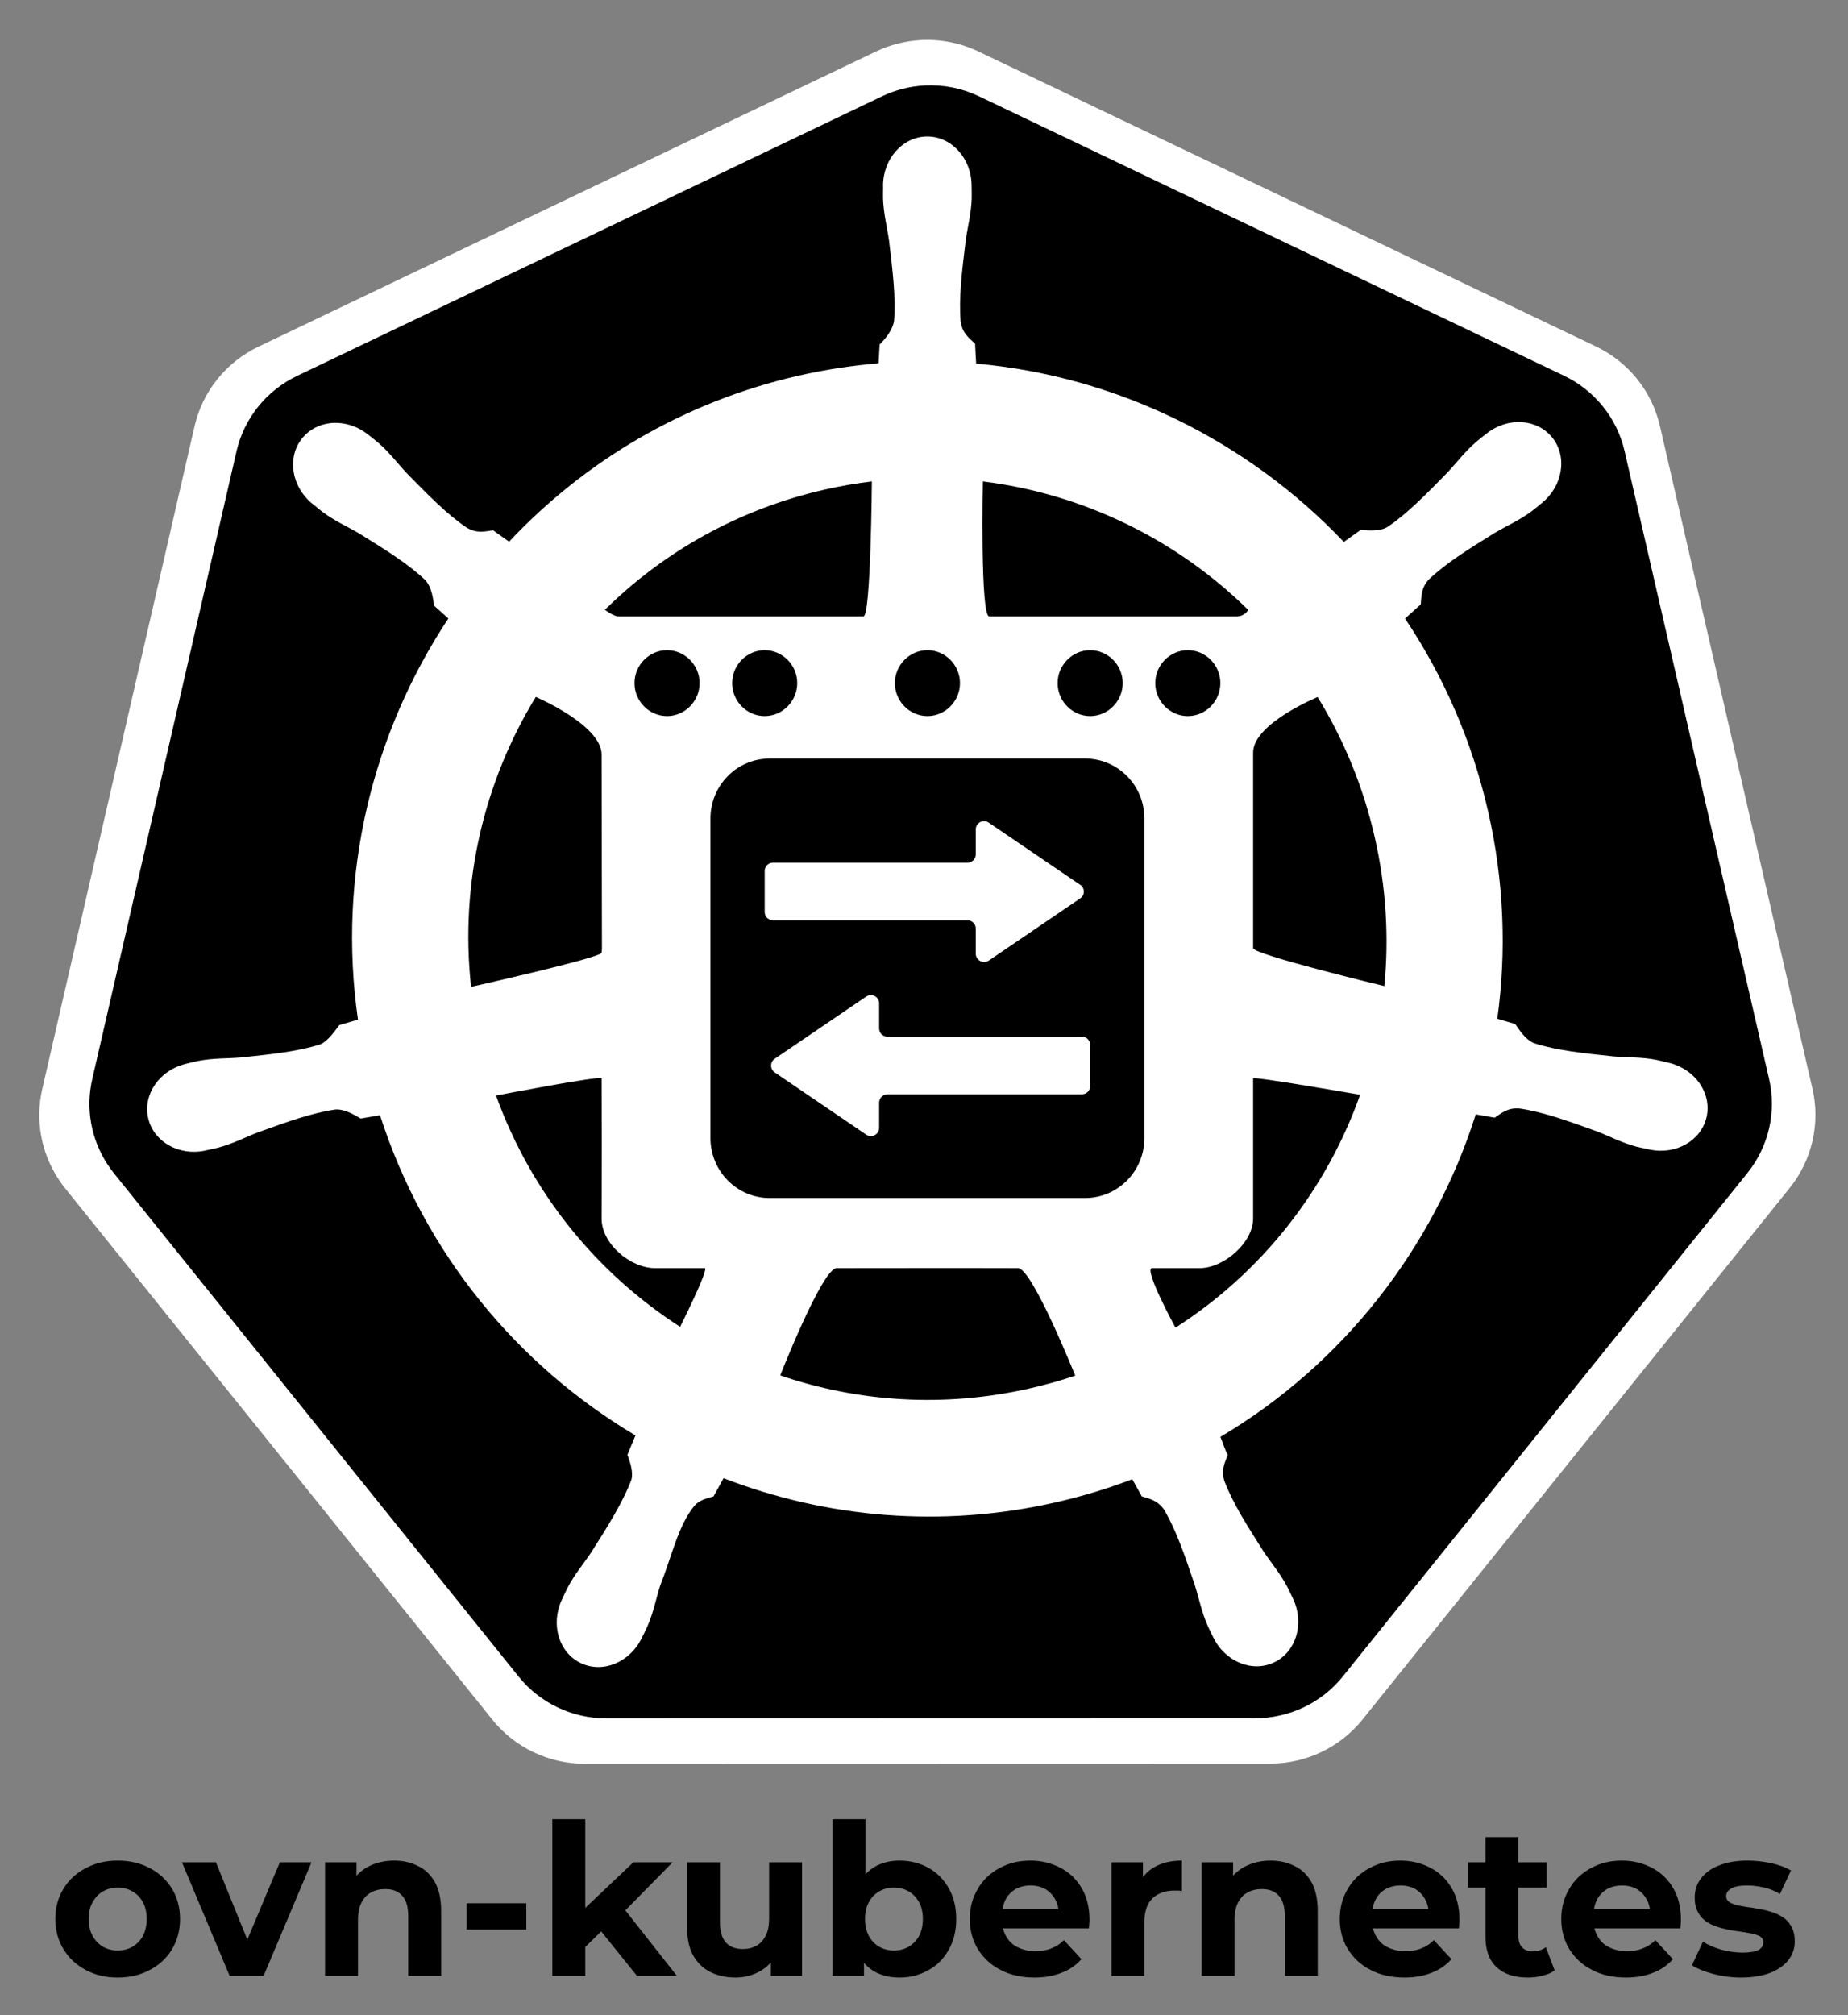<svg xmlns="http://www.w3.org/2000/svg" role="img" viewBox="31.08 10.58 449.34 489.84"><rect x="31.08" y="10.58" width="449.34" height="489.84" fill="#808080" stroke="none"/><style>svg {fill-rule:evenodd;clip-rule:evenodd;stroke-linejoin:round;stroke-miterlimit:2}</style><g transform="translate(-562)"><path id="ovn-kubernetes-stacked-black" fill="none" d="M562 0H1074V512H562z"/><g id="ovn-kubernetes-stacked-black1"><g><g><path fill-rule="nonzero" d="M0.328,0.008C0.271,0.008 0.22,-0.004 0.176,-0.028C0.131,-0.052 0.096,-0.084 0.071,-0.126C0.045,-0.168 0.032,-0.216 0.032,-0.269C0.032,-0.323 0.045,-0.371 0.071,-0.413C0.096,-0.454 0.131,-0.487 0.176,-0.51C0.22,-0.534 0.27,-0.546 0.328,-0.546C0.385,-0.546 0.436,-0.534 0.48,-0.51C0.525,-0.487 0.559,-0.454 0.585,-0.413C0.61,-0.371 0.623,-0.323 0.623,-0.269C0.623,-0.215 0.61,-0.168 0.585,-0.126C0.56,-0.084 0.525,-0.052 0.48,-0.028C0.435,-0.004 0.385,0.008 0.328,0.008ZM0.328,-0.12C0.354,-0.12 0.377,-0.126 0.398,-0.138C0.418,-0.15 0.435,-0.167 0.447,-0.189C0.459,-0.212 0.465,-0.239 0.465,-0.269C0.465,-0.3 0.459,-0.327 0.447,-0.349C0.435,-0.371 0.418,-0.388 0.398,-0.4C0.377,-0.412 0.354,-0.418 0.328,-0.418C0.302,-0.418 0.278,-0.412 0.258,-0.4C0.237,-0.388 0.221,-0.371 0.209,-0.349C0.196,-0.327 0.19,-0.3 0.19,-0.269C0.19,-0.239 0.196,-0.212 0.209,-0.189C0.221,-0.167 0.237,-0.15 0.258,-0.138C0.278,-0.126 0.302,-0.12 0.328,-0.12Z" transform="translate(604.885 490.843) scale(51.315)"/></g><g><path fill-rule="nonzero" d="M0.218,-0L-0.008,-0.538L0.153,-0.538L0.341,-0.075L0.261,-0.075L0.456,-0.538L0.606,-0.538L0.379,-0L0.218,-0Z" transform="translate(637.73 490.843) scale(51.315)"/></g><g><path fill-rule="nonzero" d="M0.072,-0L0.072,-0.538L0.221,-0.538L0.221,-0.389L0.193,-0.434C0.212,-0.47 0.24,-0.498 0.276,-0.517C0.312,-0.536 0.353,-0.546 0.399,-0.546C0.441,-0.546 0.48,-0.537 0.513,-0.52C0.547,-0.504 0.573,-0.478 0.593,-0.443C0.612,-0.408 0.622,-0.363 0.622,-0.308L0.622,-0L0.466,-0L0.466,-0.284C0.466,-0.328 0.456,-0.36 0.437,-0.38C0.418,-0.401 0.392,-0.411 0.357,-0.411C0.332,-0.411 0.31,-0.406 0.29,-0.395C0.271,-0.385 0.256,-0.369 0.245,-0.348C0.234,-0.327 0.228,-0.299 0.228,-0.266L0.228,-0L0.072,-0Z" transform="translate(668.424 490.843) scale(51.315)"/></g><g><path fill-rule="nonzero" d="M0.052 -0.344H0.335V-0.219H0.052z" transform="translate(703.86 490.843) scale(51.315)"/></g><g><path fill-rule="nonzero" d="M0.201,-0.11L0.205,-0.3L0.456,-0.538L0.642,-0.538L0.401,-0.293L0.32,-0.227L0.201,-0.11ZM0.072,-0L0.072,-0.742L0.228,-0.742L0.228,-0L0.072,-0ZM0.473,-0L0.291,-0.226L0.389,-0.347L0.662,-0L0.473,-0Z" transform="translate(723.687 490.843) scale(51.315)"/></g><g><path fill-rule="nonzero" d="M0.299,0.008C0.254,0.008 0.214,-0.001 0.18,-0.018C0.145,-0.035 0.118,-0.062 0.098,-0.097C0.078,-0.133 0.069,-0.179 0.069,-0.234L0.069,-0.538L0.225,-0.538L0.225,-0.257C0.225,-0.212 0.234,-0.179 0.253,-0.158C0.272,-0.137 0.299,-0.127 0.334,-0.127C0.358,-0.127 0.379,-0.132 0.398,-0.143C0.417,-0.153 0.431,-0.169 0.442,-0.191C0.453,-0.212 0.458,-0.239 0.458,-0.272L0.458,-0.538L0.614,-0.538L0.614,-0L0.466,-0L0.466,-0.148L0.494,-0.105C0.475,-0.068 0.448,-0.04 0.413,-0.021C0.379,-0.002 0.34,0.008 0.299,0.008Z" transform="translate(756.587 490.843) scale(51.315)"/></g><g><path fill-rule="nonzero" d="M0.39,0.008C0.343,0.008 0.302,-0.002 0.268,-0.022C0.234,-0.042 0.208,-0.072 0.19,-0.113C0.172,-0.154 0.163,-0.206 0.163,-0.269C0.163,-0.332 0.172,-0.384 0.191,-0.425C0.21,-0.465 0.237,-0.496 0.271,-0.516C0.305,-0.536 0.345,-0.546 0.39,-0.546C0.44,-0.546 0.486,-0.534 0.526,-0.512C0.567,-0.489 0.599,-0.457 0.622,-0.416C0.646,-0.374 0.658,-0.325 0.658,-0.269C0.658,-0.213 0.646,-0.164 0.622,-0.123C0.599,-0.081 0.567,-0.049 0.526,-0.027C0.486,-0.004 0.44,0.008 0.39,0.008ZM0.072,-0L0.072,-0.742L0.228,-0.742L0.228,-0.429L0.218,-0.27L0.221,-0.11L0.221,-0L0.072,-0ZM0.363,-0.12C0.389,-0.12 0.412,-0.126 0.433,-0.138C0.453,-0.15 0.47,-0.167 0.482,-0.189C0.494,-0.212 0.5,-0.239 0.5,-0.269C0.5,-0.3 0.494,-0.327 0.482,-0.349C0.47,-0.371 0.453,-0.388 0.433,-0.4C0.412,-0.412 0.389,-0.418 0.363,-0.418C0.337,-0.418 0.314,-0.412 0.293,-0.4C0.272,-0.388 0.256,-0.371 0.244,-0.349C0.232,-0.327 0.226,-0.3 0.226,-0.269C0.226,-0.239 0.232,-0.212 0.244,-0.189C0.256,-0.167 0.272,-0.15 0.293,-0.138C0.314,-0.126 0.337,-0.12 0.363,-0.12Z" transform="translate(791.817 490.843) scale(51.315)"/></g><g><path fill-rule="nonzero" d="M0.339,0.008C0.277,0.008 0.224,-0.004 0.178,-0.028C0.131,-0.052 0.096,-0.085 0.07,-0.127C0.045,-0.168 0.032,-0.216 0.032,-0.269C0.032,-0.323 0.045,-0.371 0.07,-0.412C0.094,-0.454 0.129,-0.487 0.172,-0.51C0.215,-0.534 0.264,-0.546 0.319,-0.546C0.372,-0.546 0.419,-0.534 0.461,-0.512C0.504,-0.49 0.537,-0.458 0.562,-0.416C0.586,-0.375 0.599,-0.325 0.599,-0.267C0.599,-0.261 0.599,-0.254 0.598,-0.246C0.598,-0.239 0.597,-0.232 0.596,-0.225L0.159,-0.225L0.159,-0.316L0.514,-0.316L0.454,-0.289C0.454,-0.317 0.448,-0.341 0.437,-0.362C0.425,-0.383 0.41,-0.399 0.39,-0.411C0.37,-0.422 0.346,-0.428 0.32,-0.428C0.293,-0.428 0.27,-0.422 0.249,-0.411C0.229,-0.399 0.213,-0.383 0.202,-0.362C0.191,-0.341 0.185,-0.316 0.185,-0.287L0.185,-0.263C0.185,-0.233 0.192,-0.208 0.205,-0.186C0.218,-0.163 0.236,-0.146 0.26,-0.135C0.284,-0.123 0.311,-0.117 0.343,-0.117C0.372,-0.117 0.397,-0.121 0.418,-0.13C0.44,-0.138 0.46,-0.151 0.478,-0.169L0.561,-0.079C0.536,-0.051 0.505,-0.029 0.468,-0.015C0.431,0 0.388,0.008 0.339,0.008Z" transform="translate(827.242 490.843) scale(51.315)"/></g><g><path fill-rule="nonzero" d="M0.072,-0L0.072,-0.538L0.221,-0.538L0.221,-0.386L0.2,-0.43C0.216,-0.468 0.242,-0.497 0.277,-0.516C0.312,-0.536 0.355,-0.546 0.406,-0.546L0.406,-0.402C0.4,-0.403 0.393,-0.403 0.388,-0.404C0.383,-0.404 0.377,-0.404 0.371,-0.404C0.328,-0.404 0.294,-0.392 0.267,-0.368C0.241,-0.343 0.228,-0.305 0.228,-0.254L0.228,-0L0.072,-0Z" transform="translate(859.637 490.843) scale(51.315)"/></g><g><path fill-rule="nonzero" d="M0.072,-0L0.072,-0.538L0.221,-0.538L0.221,-0.389L0.193,-0.434C0.212,-0.47 0.24,-0.498 0.276,-0.517C0.312,-0.536 0.353,-0.546 0.399,-0.546C0.441,-0.546 0.48,-0.537 0.513,-0.52C0.547,-0.504 0.573,-0.478 0.593,-0.443C0.612,-0.408 0.622,-0.363 0.622,-0.308L0.622,-0L0.466,-0L0.466,-0.284C0.466,-0.328 0.456,-0.36 0.437,-0.38C0.418,-0.401 0.392,-0.411 0.357,-0.411C0.332,-0.411 0.31,-0.406 0.29,-0.395C0.271,-0.385 0.256,-0.369 0.245,-0.348C0.234,-0.327 0.228,-0.299 0.228,-0.266L0.228,-0L0.072,-0Z" transform="translate(881.562 490.843) scale(51.315)"/></g><g><path fill-rule="nonzero" d="M0.339,0.008C0.277,0.008 0.224,-0.004 0.178,-0.028C0.131,-0.052 0.096,-0.085 0.07,-0.127C0.045,-0.168 0.032,-0.216 0.032,-0.269C0.032,-0.323 0.045,-0.371 0.07,-0.412C0.094,-0.454 0.129,-0.487 0.172,-0.51C0.215,-0.534 0.264,-0.546 0.319,-0.546C0.372,-0.546 0.419,-0.534 0.461,-0.512C0.504,-0.49 0.537,-0.458 0.562,-0.416C0.586,-0.375 0.599,-0.325 0.599,-0.267C0.599,-0.261 0.599,-0.254 0.598,-0.246C0.598,-0.239 0.597,-0.232 0.596,-0.225L0.159,-0.225L0.159,-0.316L0.514,-0.316L0.454,-0.289C0.454,-0.317 0.448,-0.341 0.437,-0.362C0.425,-0.383 0.41,-0.399 0.39,-0.411C0.37,-0.422 0.346,-0.428 0.32,-0.428C0.293,-0.428 0.27,-0.422 0.249,-0.411C0.229,-0.399 0.213,-0.383 0.202,-0.362C0.191,-0.341 0.185,-0.316 0.185,-0.287L0.185,-0.263C0.185,-0.233 0.192,-0.208 0.205,-0.186C0.218,-0.163 0.236,-0.146 0.26,-0.135C0.284,-0.123 0.311,-0.117 0.343,-0.117C0.372,-0.117 0.397,-0.121 0.418,-0.13C0.44,-0.138 0.46,-0.151 0.478,-0.169L0.561,-0.079C0.536,-0.051 0.505,-0.029 0.468,-0.015C0.431,0 0.388,0.008 0.339,0.008Z" transform="translate(917.202 490.843) scale(51.315)"/></g><g><path fill-rule="nonzero" d="M0.292,0.008C0.229,0.008 0.179,-0.008 0.144,-0.041C0.109,-0.073 0.091,-0.121 0.091,-0.185L0.091,-0.657L0.247,-0.657L0.247,-0.187C0.247,-0.165 0.253,-0.147 0.265,-0.135C0.277,-0.122 0.293,-0.116 0.314,-0.116C0.339,-0.116 0.36,-0.122 0.377,-0.136L0.419,-0.026C0.403,-0.014 0.384,-0.006 0.362,-0.001C0.339,0.005 0.316,0.008 0.292,0.008ZM0.008,-0.418L0.008,-0.538L0.381,-0.538L0.381,-0.418L0.008,-0.418Z" transform="translate(949.596 490.843) scale(51.315)"/></g><g><path fill-rule="nonzero" d="M0.339,0.008C0.277,0.008 0.224,-0.004 0.178,-0.028C0.131,-0.052 0.096,-0.085 0.07,-0.127C0.045,-0.168 0.032,-0.216 0.032,-0.269C0.032,-0.323 0.045,-0.371 0.07,-0.412C0.094,-0.454 0.129,-0.487 0.172,-0.51C0.215,-0.534 0.264,-0.546 0.319,-0.546C0.372,-0.546 0.419,-0.534 0.461,-0.512C0.504,-0.49 0.537,-0.458 0.562,-0.416C0.586,-0.375 0.599,-0.325 0.599,-0.267C0.599,-0.261 0.599,-0.254 0.598,-0.246C0.598,-0.239 0.597,-0.232 0.596,-0.225L0.159,-0.225L0.159,-0.316L0.514,-0.316L0.454,-0.289C0.454,-0.317 0.448,-0.341 0.437,-0.362C0.425,-0.383 0.41,-0.399 0.39,-0.411C0.37,-0.422 0.346,-0.428 0.32,-0.428C0.293,-0.428 0.27,-0.422 0.249,-0.411C0.229,-0.399 0.213,-0.383 0.202,-0.362C0.191,-0.341 0.185,-0.316 0.185,-0.287L0.185,-0.263C0.185,-0.233 0.192,-0.208 0.205,-0.186C0.218,-0.163 0.236,-0.146 0.26,-0.135C0.284,-0.123 0.311,-0.117 0.343,-0.117C0.372,-0.117 0.397,-0.121 0.418,-0.13C0.44,-0.138 0.46,-0.151 0.478,-0.169L0.561,-0.079C0.536,-0.051 0.505,-0.029 0.468,-0.015C0.431,0 0.388,0.008 0.339,0.008Z" transform="translate(971.059 490.843) scale(51.315)"/></g><g><path fill-rule="nonzero" d="M0.253,0.008C0.207,0.008 0.163,0.002 0.121,-0.009C0.079,-0.02 0.045,-0.034 0.02,-0.05L0.072,-0.162C0.096,-0.146 0.125,-0.134 0.159,-0.124C0.193,-0.115 0.226,-0.11 0.259,-0.11C0.295,-0.11 0.321,-0.115 0.336,-0.123C0.351,-0.132 0.358,-0.144 0.358,-0.159C0.358,-0.172 0.352,-0.181 0.341,-0.188C0.329,-0.194 0.313,-0.199 0.294,-0.202C0.275,-0.206 0.254,-0.209 0.231,-0.212C0.207,-0.215 0.184,-0.22 0.161,-0.226C0.138,-0.232 0.116,-0.24 0.097,-0.251C0.078,-0.262 0.062,-0.278 0.051,-0.297C0.039,-0.316 0.033,-0.341 0.033,-0.372C0.033,-0.406 0.043,-0.436 0.063,-0.462C0.083,-0.488 0.111,-0.509 0.148,-0.523C0.185,-0.538 0.23,-0.546 0.282,-0.546C0.319,-0.546 0.356,-0.542 0.394,-0.534C0.432,-0.526 0.464,-0.514 0.489,-0.499L0.437,-0.388C0.411,-0.403 0.385,-0.414 0.358,-0.419C0.332,-0.425 0.307,-0.428 0.282,-0.428C0.247,-0.428 0.222,-0.423 0.206,-0.414C0.19,-0.404 0.182,-0.393 0.182,-0.378C0.182,-0.365 0.188,-0.355 0.199,-0.348C0.211,-0.341 0.227,-0.336 0.246,-0.332C0.265,-0.328 0.286,-0.325 0.309,-0.322C0.333,-0.318 0.356,-0.314 0.379,-0.308C0.402,-0.302 0.423,-0.294 0.442,-0.283C0.462,-0.272 0.477,-0.257 0.489,-0.237C0.501,-0.218 0.507,-0.193 0.507,-0.163C0.507,-0.13 0.497,-0.1 0.477,-0.075C0.457,-0.049 0.428,-0.029 0.39,-0.014C0.353,0 0.307,0.008 0.253,0.008Z" transform="translate(1003.454 490.843) scale(51.315)"/></g></g><g id="ovn-k8s-black" transform="translate(602.29 -71.803) scale(.154)"><g id="path3055-3"><path fill="#fff" fill-rule="nonzero" d="M1396.16,599.804C1371.37,601.053 1347.08,607.2 1324.71,617.883L349.785,1083.69C298.703,1108.08 261.534,1154.3 248.913,1209.12L8.391,2255.44C-2.825,2304.12 6.312,2355.3 33.702,2397.2C36.991,2402.27 40.528,2407.18 44.301,2411.91L719.108,3250.89C754.468,3294.84 808.176,3320.47 864.868,3320.46L1947.03,3320.21C2003.7,3320.25 2057.4,3294.67 2092.79,3250.76L2767.35,2411.66C2802.72,2367.69 2816,2310.03 2803.38,2255.19L2562.49,1208.87C2549.86,1154.05 2512.7,1107.83 2461.61,1083.44L1486.56,617.883C1458.43,604.445 1427.34,598.227 1396.16,599.804L1396.16,599.804Z" transform="translate(-1.481 -1.608)"/></g><g id="path3055"><path fill-rule="nonzero" d="M1396.68,658.594C1373.2,659.777 1350.19,665.6 1329.01,675.72L405.501,1116.98C357.113,1140.09 321.905,1183.87 309.95,1235.8L82.115,2226.98C71.49,2273.1 80.145,2321.58 106.091,2361.27C109.207,2366.08 112.557,2370.73 116.131,2375.21L755.343,3169.97C788.838,3211.6 839.713,3235.89 893.414,3235.88L1918.49,3235.64C1972.17,3235.68 2023.05,3211.44 2056.56,3169.85L2695.54,2374.97C2729.05,2333.32 2741.63,2278.7 2729.67,2226.74L2501.49,1235.56C2489.53,1183.63 2454.32,1139.85 2405.93,1116.74L1482.31,675.72C1455.67,662.99 1426.22,657.101 1396.68,658.594Z" transform="translate(3.719 11.282)"/></g><g fill="#fff" transform="translate(-5.122)"><path id="path3059" d="M1409.45,750.419C1448.07,750.415 1479.38,785.323 1479.38,828.392C1479.4,834.498 1479.74,842.703 1479.53,848.35C1478.61,873.191 1473.2,892.198 1469.96,915.085C1464.07,964.07 1459,1004.68 1462.04,1042.42C1464.8,1061.31 1475.8,1068.76 1484.9,1077.51C1485.11,1082.59 1485.92,1099.51 1486.54,1108.86C1708.89,1128.69 1915.39,1230.74 2067.06,1390.37L2093.66,1371.32C2102.68,1371.85 2122.54,1374.59 2136.1,1366.67C2167.4,1345.52 2195.9,1316.2 2230.39,1281.04C2246.19,1264.22 2257.79,1248.2 2276.56,1231.98C2280.85,1228.28 2287.33,1223.33 2292.1,1219.54C2325.65,1192.68 2372.31,1195.55 2396.4,1225.85C2420.48,1256.15 2412.76,1302.46 2379.22,1329.32C2374.48,1333.14 2368.33,1338.43 2363.82,1341.77C2343.9,1356.53 2325.55,1364.1 2305.7,1375.82C2263.87,1401.75 2229.19,1423.24 2201.69,1449.16C2188.7,1463.11 2189.68,1476.3 2188.55,1488.9C2184.67,1492.48 2170.99,1504.63 2163.74,1511.25C2224.02,1601.29 2269.22,1703.51 2294.79,1815.26C2320.13,1925.98 2324.07,2036.64 2309.43,2142.96L2337.68,2151.2C2342.75,2158.41 2353.19,2175.94 2367.86,2181.65C2403.84,2193.02 2444.34,2197.21 2493.23,2202.35C2516.18,2204.26 2535.98,2203.12 2560.31,2207.74C2566.14,2208.85 2574.64,2211.17 2580.63,2212.54C2621.85,2222.52 2648.33,2260.57 2639.82,2298.04C2631.3,2335.51 2591.02,2358.28 2549.55,2349.32C2549.25,2349.25 2548.82,2349.24 2548.5,2349.17C2548.03,2349.07 2547.63,2348.84 2547.17,2348.72C2541.39,2347.45 2534.14,2346.19 2529.09,2344.83C2505.16,2338.4 2487.84,2328.8 2466.33,2320.53C2420.06,2303.87 2381.74,2289.96 2344.4,2284.54C2325.44,2283.04 2315.76,2292.12 2305.25,2299.09C2300.14,2298.06 2284.4,2295.26 2275.36,2293.84C2208.35,2505.2 2065.67,2688.21 1872.22,2802.85C1875.56,2810.95 1881.22,2828.16 1883.87,2831.21C1879.45,2843.05 1872.82,2854.37 1878.5,2872.59C1892.07,2907.92 1914.02,2942.45 1940.5,2984.02C1953.32,3003.23 1966.44,3017.99 1978.01,3039.97C1980.78,3045.23 1984.44,3053.3 1987.12,3058.86C2005.1,3097.45 1991.91,3141.91 1957.39,3158.6C1922.59,3175.43 1879.33,3157.66 1860.7,3118.86C1858.04,3113.37 1854.31,3106.05 1852.05,3100.86C1842.14,3078.08 1838.68,3058.55 1831.71,3036.51C1815.84,2989.82 1802.81,2951.16 1783.76,2918.48C1773.1,2902.67 1760.02,2900.66 1748.04,2896.75C1745.83,2892.91 1737.55,2877.67 1733.1,2869.75C1694.47,2884.4 1654.51,2896.6 1613.12,2906.03C1431.66,2947.38 1250.01,2930.62 1087.74,2868.1L1071.89,2896.89C1060.1,2900.06 1048.73,2903.27 1041.76,2911.62C1016.29,2942.12 1006.13,2991.08 987.623,3037.73C980.656,3059.76 977.358,3079.27 967.45,3102.06C965.207,3107.21 961.437,3114.43 958.778,3119.91C958.76,3119.96 958.797,3120.02 958.778,3120.06C958.752,3120.11 958.66,3120.15 958.633,3120.2C939.971,3158.88 896.851,3176.58 862.109,3159.8C827.584,3143.11 814.39,3098.67 832.363,3060.07C835.035,3054.51 838.572,3046.43 841.34,3041.16C852.908,3019.18 866.021,3004.28 878.84,2985.07C905.314,2943.5 928.554,2906.21 942.128,2870.88C945.538,2859.15 940.496,2843.09 935.918,2831.21L948.627,2800.61C762.481,2689.9 615.462,2513.46 545.316,2295.18L514.846,2300.43C506.674,2295.84 490.237,2284.96 474.644,2286.18C437.308,2291.61 398.988,2305.52 352.717,2322.18C331.209,2330.45 313.884,2339.89 289.96,2346.32C284.904,2347.67 277.658,2349.09 271.878,2350.37C271.413,2350.48 270.995,2350.71 270.527,2350.82C270.215,2350.89 269.78,2350.9 269.481,2350.97C228.016,2359.94 187.757,2337.16 179.231,2299.68C170.706,2262.22 197.182,2224.18 238.4,2214.18C238.707,2214.12 239.127,2213.97 239.446,2213.89C239.65,2213.85 239.837,2213.79 240.041,2213.75C245.901,2212.37 253.363,2210.41 258.718,2209.39C283.052,2204.76 302.866,2205.91 325.819,2204C374.708,2198.85 415.206,2194.67 451.188,2183.3C462.597,2178.6 473.505,2162.86 481.223,2152.86L510.502,2144.3C477.686,1916.2 533.227,1692.34 653.214,1511.1L630.788,1491C629.359,1482.24 627.483,1461.99 616.744,1450.5C589.242,1424.58 554.579,1403.09 512.755,1377.16C492.903,1365.44 474.7,1357.89 454.776,1343.12C450.538,1339.98 444.891,1335.17 440.281,1331.42C439.938,1331.15 439.575,1330.95 439.235,1330.67C405.683,1303.83 397.978,1257.5 422.054,1227.19C435.597,1210.14 456.283,1201.71 477.781,1202.45C494.501,1203.03 511.814,1209.14 526.493,1220.89C531.263,1224.68 537.77,1229.66 542.034,1233.34C560.81,1249.55 572.257,1265.56 588.06,1282.38C622.549,1317.54 651.053,1346.73 682.348,1367.88C698.784,1377.49 711.4,1373.61 723.886,1371.91C727.904,1374.89 741.42,1384.63 749.143,1389.92C868.169,1263.16 1024.5,1169.28 1206.07,1127.9C1248.27,1118.29 1290.52,1111.9 1332.49,1108.41L1334.13,1078.72C1343.44,1069.67 1353.89,1056.65 1356.85,1042.42C1359.89,1004.68 1354.96,964.07 1349.08,915.086C1345.83,892.199 1340.44,873.191 1339.52,848.35C1339.33,843.255 1339.61,836.199 1339.66,830.346C1339.65,829.689 1339.52,829.054 1339.52,828.393C1339.51,785.324 1370.83,750.423 1409.45,750.419ZM895.184,1725.98C895.184,1679.19 791.276,1634.98 791.276,1634.98C709.767,1768.26 671.155,1928.12 689.073,2092.57C689.073,2092.57 895.184,2046.48 895.184,2038.64C895.184,2036.7 895.709,2034.75 895.709,2032.7C895.709,2001.74 895.184,1734.35 895.184,1725.98ZM895.184,2237.06C895.184,2231.95 728.519,2264.13 728.519,2264.13C784.234,2418.85 888.391,2544.96 1019.15,2629.18C1019.15,2629.18 1065.59,2536.55 1057.95,2536.55L979.822,2536.55C940.278,2536.55 895.184,2497.96 895.184,2458.42C895.184,2429.23 895.476,2362.59 895.476,2334.72C895.476,2334.72 895.184,2289.42 895.184,2237.06ZM1266.29,2536.55C1243.7,2536.55 1177.25,2705.83 1177.25,2705.83C1300.1,2747.84 1435.76,2757.24 1571.87,2726.22C1596.15,2720.69 1619.89,2714.03 1642.99,2706.26C1642.99,2706.26 1575,2536.66 1552.76,2536.55C1488.67,2536.23 1288.87,2536.55 1266.29,2536.55ZM1764.35,2536.55C1750.06,2536.55 1801.24,2630.53 1801.24,2630.53C1937.5,2543.41 2039.47,2413.21 2092.76,2262.93C2092.76,2262.93 1923.86,2233.44 1923.86,2237.06L1923.86,2458.09C1923.86,2496.52 1877.65,2536.55 1839.22,2536.55L1764.35,2536.55ZM1923.86,2031.45C1923.86,2041.57 2131.02,2091.36 2131.02,2091.36C2138.51,2014.74 2133.96,1935.47 2115.78,1856.05C2097.39,1775.66 2066.49,1701.51 2025.68,1635.12C2025.68,1635.12 1923.86,1676.94 1923.86,1722.72L1923.86,2031.45ZM1897.82,1507.87C1910.91,1507.87 1916.14,1497.6 1916.14,1497.6C1803.39,1386.78 1656.26,1314.47 1497.16,1294.83C1497.16,1294.83 1492.82,1507.87 1507.18,1507.87L1897.82,1507.87ZM1308.61,1507.87C1320.32,1507.87 1321.89,1294.83 1321.89,1294.83C1297.1,1297.84 1272.21,1302.06 1247.32,1307.73C1111.05,1338.79 992.794,1406.22 900.349,1497.46C900.349,1497.46 914.703,1507.87 921.227,1507.87L1308.61,1507.87ZM998.489,1561.14C970.297,1561.14 947.099,1584.63 947.099,1613.17C947.099,1641.71 970.297,1665.19 998.489,1665.19C1026.68,1665.19 1049.88,1641.71 1049.88,1613.17C1049.88,1584.63 1026.68,1561.14 998.489,1561.14ZM1152.66,1561.14C1124.47,1561.14 1101.27,1584.63 1101.27,1613.17C1101.27,1641.71 1124.47,1665.19 1152.66,1665.19C1180.85,1665.19 1204.05,1641.71 1204.05,1613.17C1204.05,1584.63 1180.85,1561.14 1152.66,1561.14ZM1820.73,1561.14C1792.54,1561.14 1769.34,1584.63 1769.34,1613.17C1769.34,1641.71 1792.54,1665.19 1820.73,1665.19C1848.92,1665.19 1872.12,1641.71 1872.12,1613.17C1872.12,1584.63 1848.92,1561.14 1820.73,1561.14ZM1409.61,1561.14C1381.42,1561.14 1358.22,1584.63 1358.22,1613.17C1358.22,1641.71 1381.42,1665.19 1409.61,1665.19C1437.8,1665.19 1461,1641.71 1461,1613.17C1461,1584.63 1437.8,1561.14 1409.61,1561.14ZM1160.72,1732.19C1108.79,1732.19 1067.01,1774.49 1067.01,1827.06L1067.01,2330.95C1067.01,2383.52 1108.79,2425.86 1160.72,2425.86L1658.46,2425.86C1710.39,2425.86 1752.21,2383.52 1752.21,2330.95L1752.21,1827.06C1752.21,1774.49 1710.39,1732.19 1658.46,1732.19L1160.72,1732.19ZM1666.56,1561.14C1638.37,1561.14 1615.17,1584.63 1615.17,1613.17C1615.17,1641.71 1638.37,1665.19 1666.56,1665.19C1694.75,1665.19 1717.95,1641.71 1717.95,1613.17C1717.95,1584.63 1694.75,1561.14 1666.56,1561.14Z"/><g fill-rule="nonzero" transform="matrix(17.13 0 0 17.342 -2025.92 -1688.55)"><path id="rect5" d="M206.201,203.082C205.968,202.925 205.666,202.909 205.416,203.039C205.167,203.17 205.01,203.426 205.01,203.705C205.01,204.461 205.01,205.36 205.01,205.981C205.01,206.396 204.67,206.732 204.25,206.732C201.144,206.732 189.431,206.732 186.32,206.732C185.898,206.732 185.557,207.07 185.557,207.486C185.557,208.482 185.557,210.227 185.557,211.222C185.557,211.422 185.637,211.613 185.78,211.755C185.923,211.896 186.116,211.975 186.318,211.975C189.428,211.975 201.144,211.975 204.25,211.975C204.67,211.975 205.01,212.311 205.01,212.726L205.01,215.005C205.01,215.288 205.169,215.548 205.422,215.681C205.676,215.813 205.983,215.797 206.22,215.637C207.777,214.592 210.284,212.909 210.284,212.909C210.284,212.909 213.136,210.991 214.645,209.977C214.851,209.839 214.973,209.609 214.973,209.364C214.973,209.119 214.85,208.89 214.645,208.752C213.136,207.739 210.284,205.823 210.284,205.823C210.284,205.823 207.757,204.126 206.201,203.082Z"/><path id="rect6" d="M194.917,218.914C195.15,218.757 195.451,218.741 195.7,218.871C195.949,219.001 196.105,219.256 196.105,219.535C196.105,220.292 196.105,221.193 196.105,221.815C196.105,222.014 196.185,222.205 196.327,222.346C196.47,222.487 196.663,222.566 196.865,222.566C199.972,222.566 211.689,222.566 214.797,222.566C214.998,222.566 215.191,222.645 215.334,222.786C215.477,222.926 215.557,223.117 215.557,223.317C215.557,224.313 215.557,226.064 215.557,227.061C215.557,227.26 215.477,227.451 215.334,227.592C215.191,227.732 214.998,227.811 214.797,227.811C211.695,227.811 200.012,227.811 196.881,227.811C196.452,227.811 196.105,228.155 196.105,228.578L196.105,230.864C196.105,231.142 195.949,231.397 195.7,231.527C195.451,231.657 195.15,231.641 194.917,231.485C193.362,230.441 190.832,228.742 190.832,228.742C190.832,228.742 187.994,226.835 186.481,225.819C186.273,225.679 186.149,225.446 186.149,225.197C186.149,224.949 186.273,224.716 186.482,224.577C187.995,223.561 190.832,221.657 190.832,221.657C190.832,221.657 193.362,219.958 194.917,218.914Z"/></g></g></g></g></g></svg>